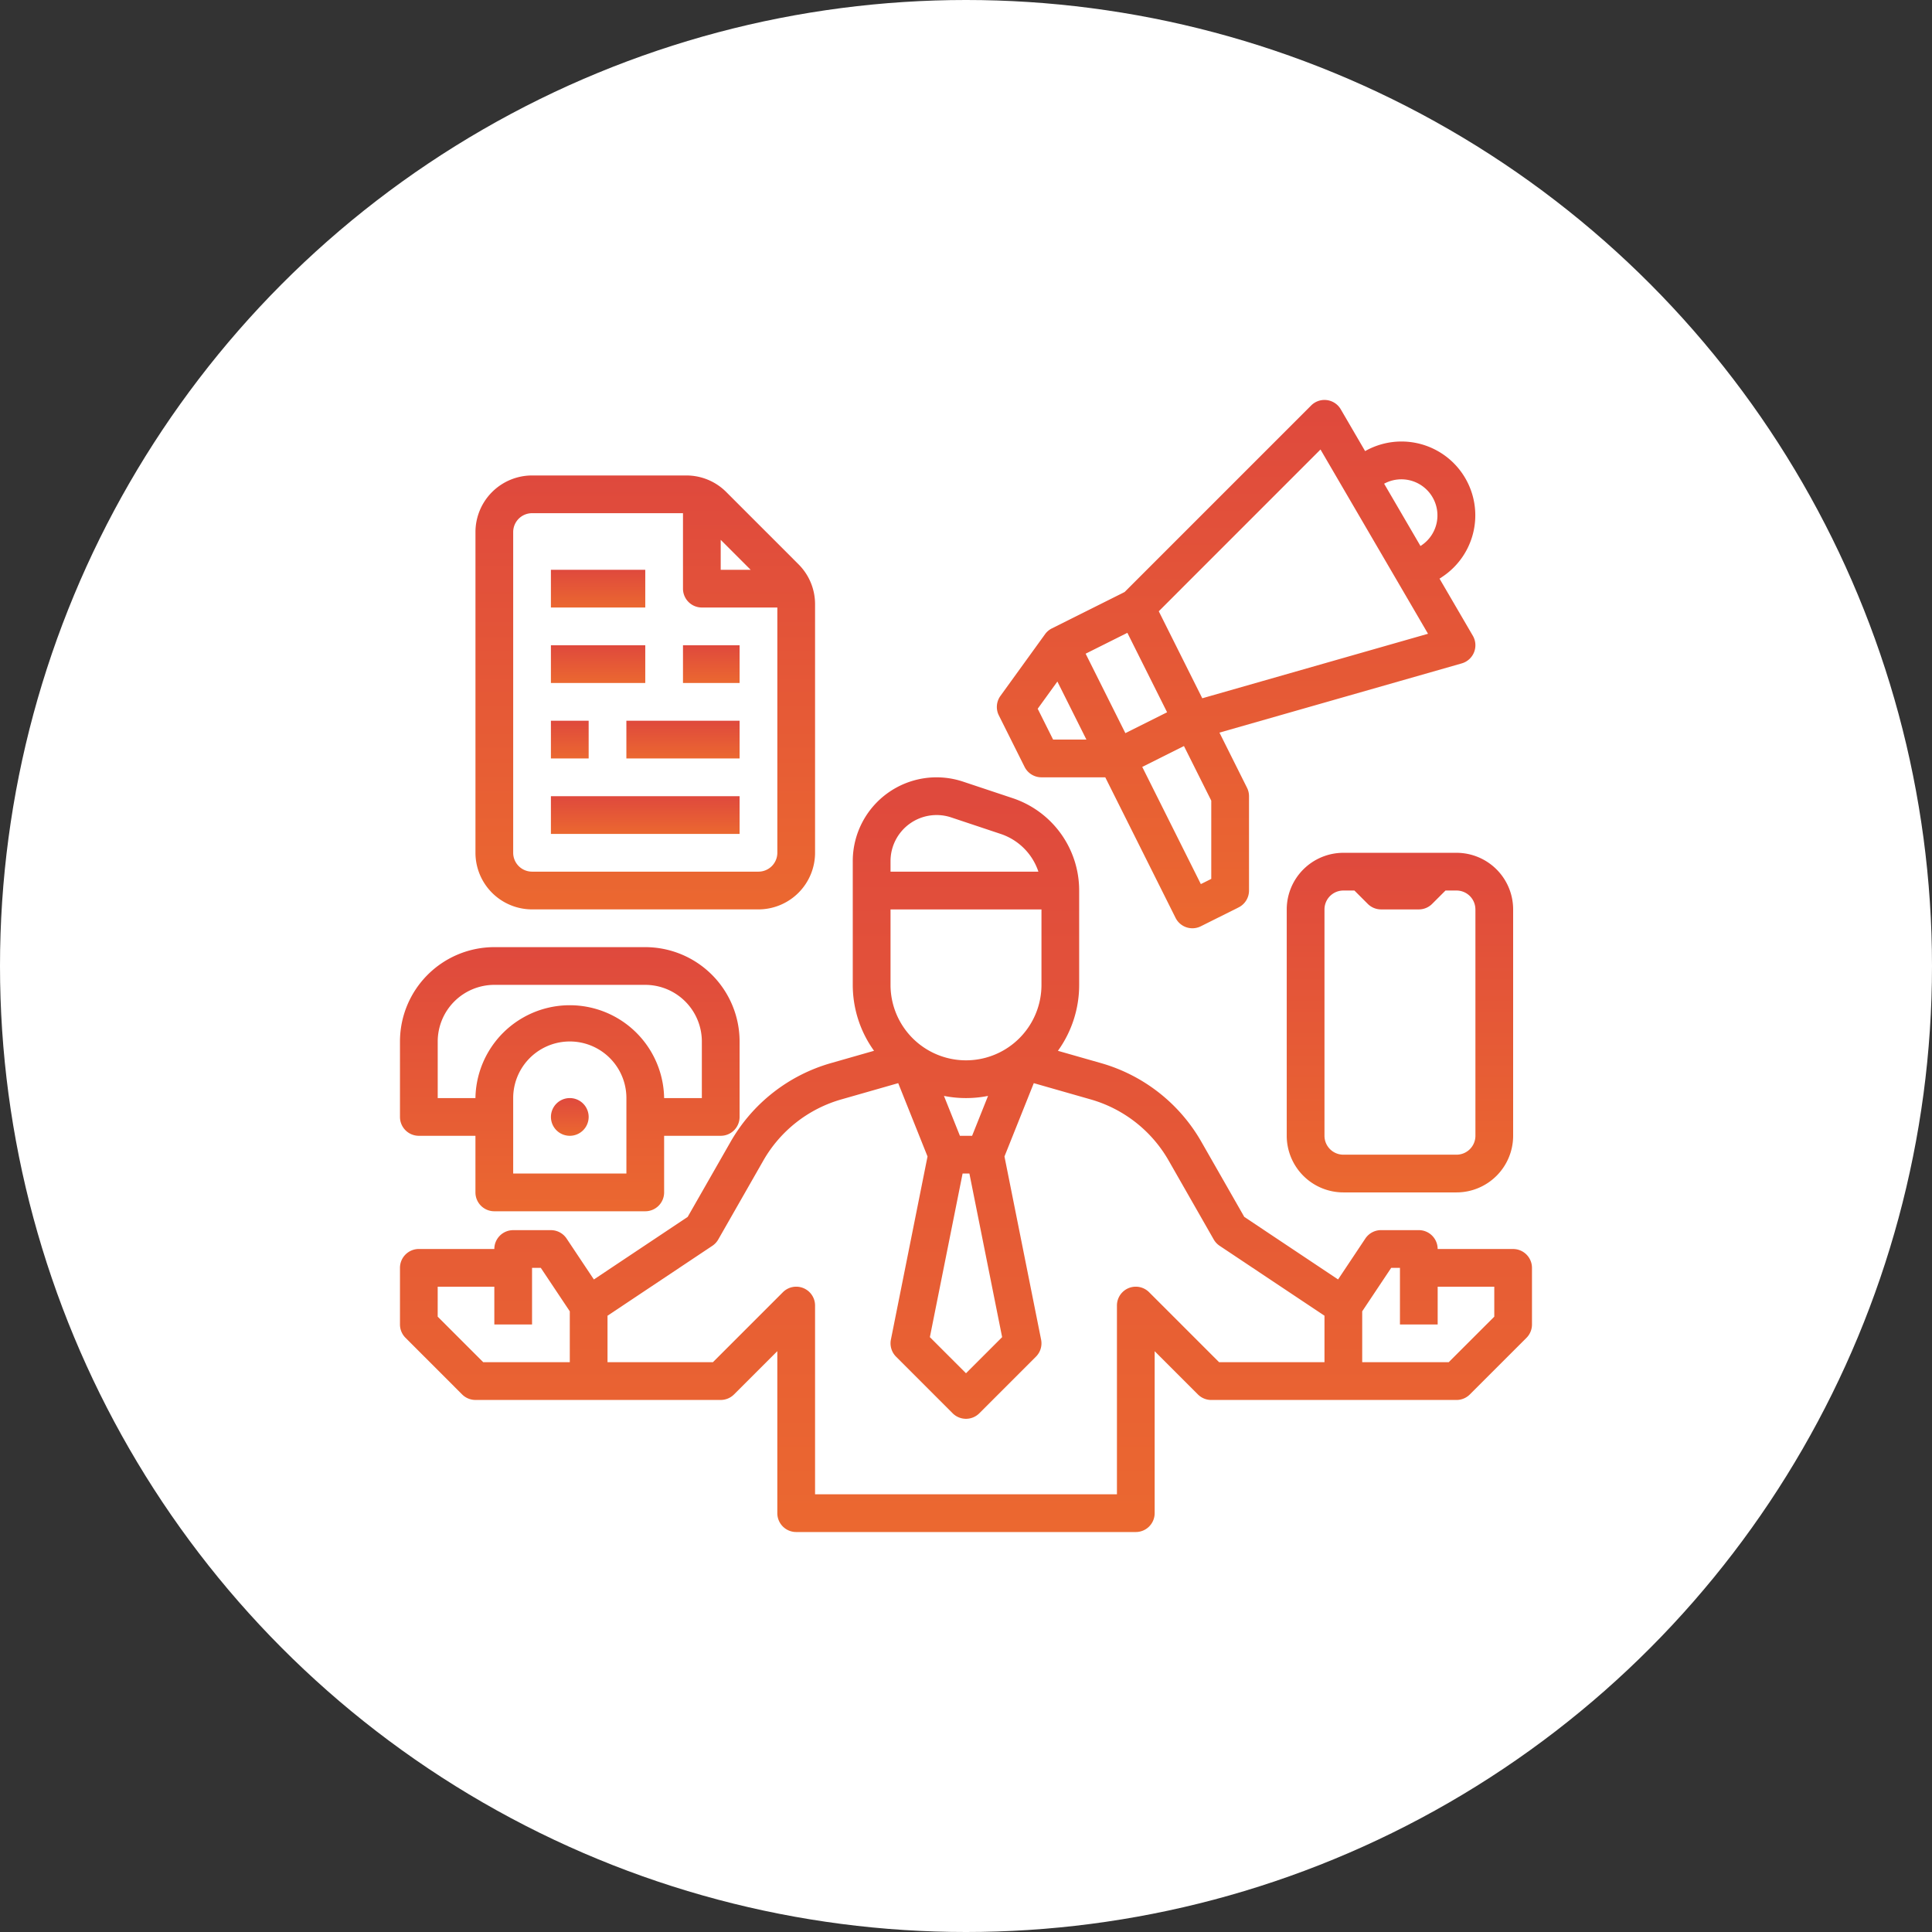 <svg width="80" height="80" fill="none" xmlns="http://www.w3.org/2000/svg"><rect width="100%" height="100%" fill="#333333" stroke="none"/><circle cx="40" cy="40" r="40" fill="#fff"/><path d="M19.135 57.74a.782.782 0 0 0 .552.229h10.157a.782.782 0 0 0 .552-.23l1.791-1.79v6.707a.781.781 0 0 0 .782.782H47.03a.781.781 0 0 0 .782-.782V55.95l1.79 1.79a.782.782 0 0 0 .553.23h10.157a.782.782 0 0 0 .552-.23l2.344-2.343a.782.782 0 0 0 .228-.552V52.5a.781.781 0 0 0-.78-.781H59.53a.781.781 0 0 0-.781-.782h-1.563a.782.782 0 0 0-.65.348l-1.129 1.694-3.884-2.59-1.77-3.098a6.994 6.994 0 0 0-4.174-3.273l-1.773-.506a4.66 4.66 0 0 0 .88-2.73v-3.907a4.028 4.028 0 0 0-2.757-3.826l-2.05-.683a3.47 3.47 0 0 0-4.568 3.291v5.124c0 .98.308 1.936.881 2.73l-1.773.507a6.994 6.994 0 0 0-4.173 3.273l-1.771 3.099-3.884 2.59-1.13-1.695a.781.781 0 0 0-.65-.347H21.25a.781.781 0 0 0-.781.78h-3.125a.781.781 0 0 0-.782.782v2.344c0 .207.083.406.23.552l2.343 2.344Zm37.271-3.441 1.2-1.799h.363v2.344h1.562V53.28h2.344v1.24l-1.886 1.885h-3.583V54.3ZM36.875 35.657a1.908 1.908 0 0 1 2.51-1.81l2.05.684a2.468 2.468 0 0 1 1.563 1.563h-6.123v-.437Zm0 2h6.25v3.124a3.125 3.125 0 1 1-6.25 0v-3.125Zm2.984 10.937h.282l1.355 6.774L40 56.864l-1.496-1.496 1.355-6.774Zm-.772-3.215c.603.12 1.223.12 1.826 0l-.66 1.652h-.505l-.661-1.652Zm-13.93 9.102 4.339-2.894a.781.781 0 0 0 .245-.262l1.862-3.26a5.439 5.439 0 0 1 3.246-2.544l2.344-.67 1.214 3.036-1.517 7.585a.782.782 0 0 0 .214.705l2.343 2.344a.782.782 0 0 0 1.105 0l2.344-2.344a.782.782 0 0 0 .214-.705l-1.517-7.585 1.214-3.036 2.344.67a5.439 5.439 0 0 1 3.246 2.545l1.862 3.26c.06.104.144.194.245.261l4.34 2.894v1.925H50.48l-2.896-2.896a.78.78 0 0 0-1.334.553v7.812h-12.5v-7.813a.78.78 0 0 0-1.334-.552l-2.896 2.896h-4.364v-1.925Zm-7.032-1.2h2.344v1.563h1.562V52.5h.363l1.2 1.799v2.107H20.01l-1.886-1.886v-1.239Z" fill="url(#a)"/><path d="M17.344 47.031h2.343v2.344a.781.781 0 0 0 .782.781h6.25a.781.781 0 0 0 .781-.781v-2.344h2.344a.781.781 0 0 0 .781-.781v-3.125a3.91 3.91 0 0 0-3.906-3.906h-6.25a3.91 3.91 0 0 0-3.907 3.906v3.125a.781.781 0 0 0 .782.781Zm8.593 1.563H21.25v-3.125a2.343 2.343 0 1 1 4.688 0v3.125Zm-7.812-5.469a2.347 2.347 0 0 1 2.344-2.344h6.25a2.347 2.347 0 0 1 2.343 2.344v2.344H27.5a3.907 3.907 0 0 0-7.813 0h-1.562v-2.344Z" fill="url(#b)"/><path d="M23.594 47.031a.781.781 0 1 0 0-1.562.781.781 0 0 0 0 1.562Z" fill="url(#c)"/><path d="M55.625 35.313a2.347 2.347 0 0 0-2.344 2.343v9.375a2.347 2.347 0 0 0 2.344 2.344h4.688a2.347 2.347 0 0 0 2.343-2.344v-9.375a2.346 2.346 0 0 0-2.343-2.343h-4.688Zm5.469 2.343v9.375a.783.783 0 0 1-.782.782h-4.687a.782.782 0 0 1-.781-.782v-9.375a.782.782 0 0 1 .781-.781h.458l.552.552a.782.782 0 0 0 .553.23h1.562a.782.782 0 0 0 .553-.23l.552-.552h.458a.782.782 0 0 1 .78.781Z" fill="url(#d)"/><path d="M22.031 37.656h9.375a2.347 2.347 0 0 0 2.344-2.343v-10.29a2.33 2.33 0 0 0-.687-1.658l-2.99-2.991a2.328 2.328 0 0 0-1.658-.686h-6.384a2.346 2.346 0 0 0-2.343 2.343v13.282a2.346 2.346 0 0 0 2.343 2.343Zm7.813-15.301 1.239 1.239h-1.24v-1.24Zm-8.594-.324a.782.782 0 0 1 .781-.781h6.25v3.125a.782.782 0 0 0 .782.781h3.125v10.157a.782.782 0 0 1-.782.78h-9.375a.782.782 0 0 1-.781-.78V22.03Z" fill="url(#e)"/><path d="M30.625 32.969h-7.813v1.562h7.813V32.97Z" fill="url(#f)"/><path d="M30.625 29.844h-4.688v1.562h4.688v-1.562Z" fill="url(#g)"/><path d="M24.375 29.844h-1.563v1.562h1.563v-1.562Z" fill="url(#h)"/><path d="M30.625 26.719h-2.344v1.562h2.344V26.72Z" fill="url(#i)"/><path d="M26.719 26.719h-3.907v1.562h3.907V26.72Z" fill="url(#j)"/><path d="M26.719 23.594h-3.907v1.562h3.907v-1.562Z" fill="url(#k)"/><path d="m56.527 18.68-1.008-1.73a.78.78 0 0 0-1.228-.159l-7.723 7.723-3.011 1.506a.778.778 0 0 0-.284.241l-.006.009-.001.001-1.84 2.545a.78.78 0 0 0-.066.807l1.066 2.133a.781.781 0 0 0 .699.431h2.642l2.91 5.819a.779.779 0 0 0 1.047.349l1.563-.781a.78.78 0 0 0 .432-.699v-3.906a.78.78 0 0 0-.083-.35l-1.141-2.283 10.032-2.866a.782.782 0 0 0 .46-1.145l-1.379-2.364.114-.076a3.056 3.056 0 0 0-3.195-5.206Zm-12.92 11.945-.638-1.277.815-1.127 1.202 2.404h-1.378Zm1.347-3.557 1.728-.864 1.645 3.29-1.728.864-1.645-3.29Zm5.202 9.324-.432.216-2.426-4.852 1.727-.864 1.131 2.261v3.24Zm-.372-7.478-1.802-3.603 6.697-6.698 4.452 7.63-9.347 2.671Zm9.524-8.341a1.492 1.492 0 0 1-.453 2.012l-.036.024-1.505-2.58a1.493 1.493 0 0 1 1.994.544Z" fill="url(#l)"/><defs><linearGradient id="a" x1="40" y1="32.188" x2="40" y2="63.438" gradientUnits="userSpaceOnUse"><stop stop-color="#DF493D"/><stop offset="1" stop-color="#EB6830"/></linearGradient><linearGradient id="b" x1="23.594" y1="39.219" x2="23.594" y2="50.156" gradientUnits="userSpaceOnUse"><stop stop-color="#DF493D"/><stop offset="1" stop-color="#EB6830"/></linearGradient><linearGradient id="c" x1="23.594" y1="45.469" x2="23.594" y2="47.031" gradientUnits="userSpaceOnUse"><stop stop-color="#DF493D"/><stop offset="1" stop-color="#EB6830"/></linearGradient><linearGradient id="d" x1="57.969" y1="35.313" x2="57.969" y2="49.375" gradientUnits="userSpaceOnUse"><stop stop-color="#DF493D"/><stop offset="1" stop-color="#EB6830"/></linearGradient><linearGradient id="e" x1="26.719" y1="19.688" x2="26.719" y2="37.656" gradientUnits="userSpaceOnUse"><stop stop-color="#DF493D"/><stop offset="1" stop-color="#EB6830"/></linearGradient><linearGradient id="f" x1="26.719" y1="32.969" x2="26.719" y2="34.531" gradientUnits="userSpaceOnUse"><stop stop-color="#DF493D"/><stop offset="1" stop-color="#EB6830"/></linearGradient><linearGradient id="g" x1="28.281" y1="29.844" x2="28.281" y2="31.406" gradientUnits="userSpaceOnUse"><stop stop-color="#DF493D"/><stop offset="1" stop-color="#EB6830"/></linearGradient><linearGradient id="h" x1="23.594" y1="29.844" x2="23.594" y2="31.406" gradientUnits="userSpaceOnUse"><stop stop-color="#DF493D"/><stop offset="1" stop-color="#EB6830"/></linearGradient><linearGradient id="i" x1="29.453" y1="26.719" x2="29.453" y2="28.281" gradientUnits="userSpaceOnUse"><stop stop-color="#DF493D"/><stop offset="1" stop-color="#EB6830"/></linearGradient><linearGradient id="j" x1="24.766" y1="26.719" x2="24.766" y2="28.281" gradientUnits="userSpaceOnUse"><stop stop-color="#DF493D"/><stop offset="1" stop-color="#EB6830"/></linearGradient><linearGradient id="k" x1="24.766" y1="23.594" x2="24.766" y2="25.156" gradientUnits="userSpaceOnUse"><stop stop-color="#DF493D"/><stop offset="1" stop-color="#EB6830"/></linearGradient><linearGradient id="l" x1="51.186" y1="16.563" x2="51.186" y2="38.438" gradientUnits="userSpaceOnUse"><stop stop-color="#DF493D"/><stop offset="1" stop-color="#EB6830"/></linearGradient></defs></svg>